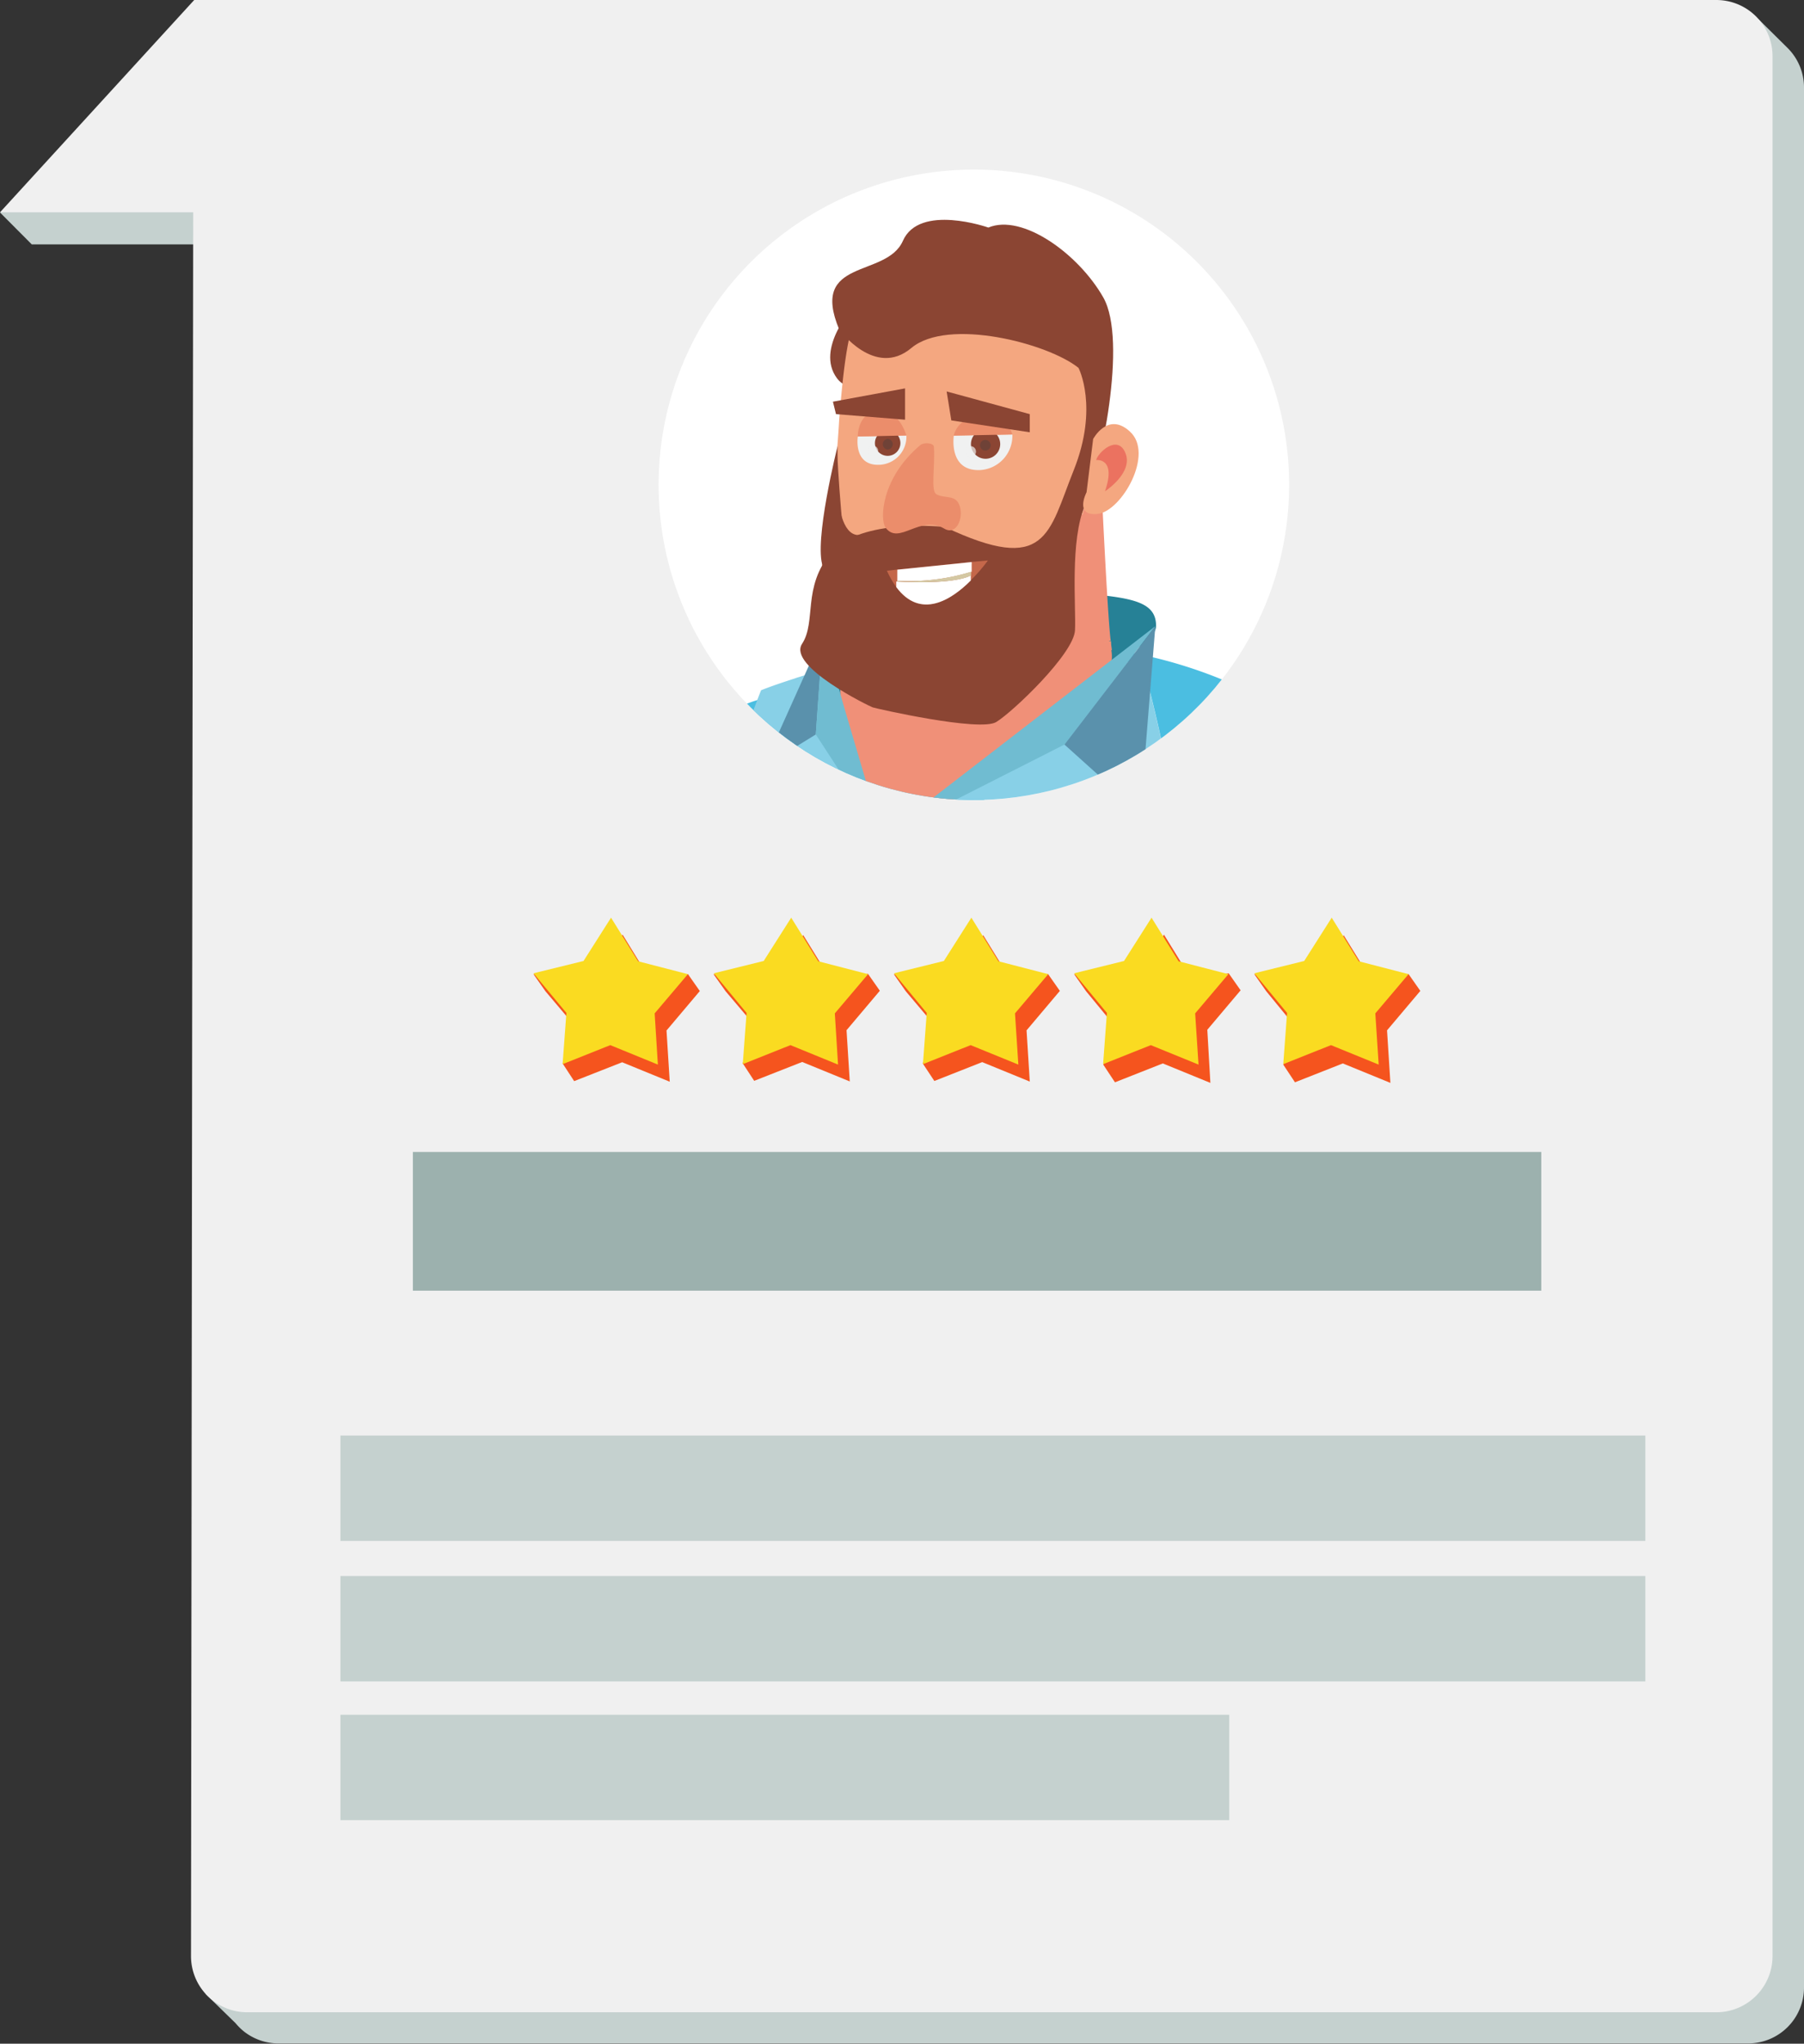 <svg xmlns="http://www.w3.org/2000/svg" viewBox="0 0 123.26 139.66"><rect x="0" y="0" width="123.26" height="139.66" fill="#333333" stroke="none"/><defs><style>.cls-1{fill:#fff}.cls-2{fill:#c5d1cf}.cls-3{fill:#f0f0f0}.cls-4{clip-path:url(#clip-path)}.cls-5{fill:#8b4533}.cls-6{fill:#4bbee1}.cls-7{fill:#88d0e7}.cls-8{fill:#268196}.cls-9{fill:#f09078}.cls-10{fill:#f4a780}.cls-11{fill:#70bcd1}.cls-12{fill:#5a91ac}.cls-13{fill:#f08f69}.cls-14,.cls-16{fill:#f0f1f1}.cls-15{fill:#6f4237}.cls-16{opacity:.7}.cls-17{fill:#06b7df}.cls-18{fill:#eb8d6b}.cls-19{fill:#eb7260}.cls-20{fill:#c4674a}.cls-21{fill:#d4c8a3}.cls-22{fill:#f5541e}.cls-23{fill:#fadb21}.cls-24{fill:#9cb1ae}</style><clipPath id="clip-path"><path class="cls-1" d="M88.08 33.12a21.54 21.54 0 1 1-21.53-21.53 21.53 21.53 0 0 1 21.53 21.53z"/></clipPath></defs><title>Asset 16</title><g id="Layer_2" data-name="Layer 2"><g id="Layer_1-2" data-name="Layer 1"><path class="cls-2" d="M122.1 3.24l-1.94-1.92-.69.84H15.4L6.21 12.23v-.71c-1 .59-6.21 3-6.21 3l2.17 2.18h13.18l-.14 119-1.17.55 2.05 2a4.08 4.08 0 0 0 .55.55 3.81 3.81 0 0 0 2.4.84h100.39a3.82 3.82 0 0 0 3.83-3.83V6a3.81 3.81 0 0 0-1.16-2.76z"/><path class="cls-3" d="M117.27 0h-104L0 14.51h13.2l-.15 119.15a3.84 3.84 0 0 0 3.84 3.85h100.38a3.84 3.84 0 0 0 3.84-3.84V3.84A3.84 3.84 0 0 0 117.27 0z"/><path class="cls-1" d="M88.08 33.12a21.54 21.54 0 1 1-21.53-21.53 21.53 21.53 0 0 1 21.53 21.53z"/><g class="cls-4"><path class="cls-5" d="M58.36 20.91s-2.68 2.89-1.18 4.93 5.73-1.66 5.73-1.66z"/><path class="cls-6" d="M66.81 58.74c3.61-15.45-15-16.51-31.17-.41l-.43.41z"/><path class="cls-7" d="M80.74 58.74a93.5 93.5 0 0 0-2.23-11.68l-2.14-2.59-.37-.07h-.18c-.48-.08-1-.14-1.44-.2a45.89 45.89 0 0 0-12.07.31c-1.36.2-2.62.45-3.75.71l-1 .23a17.32 17.32 0 0 0-.15 2l-.52-1.79h-.05l-.78.22-1.06.26-.52.16-1.05.35c-.92.31-1.43.52-1.43.52a87.26 87.26 0 0 0-3.63 11.57z"/><path class="cls-6" d="M80.74 58.74h15.08a15.14 15.14 0 0 0-6.24-9 32 32 0 0 0-12.4-5.16l-.81-.15 2.14 2.59a93.5 93.5 0 0 1 2.23 11.72z"/><path class="cls-8" d="M75.66 40.72c-2.15-.23-5.46-.23-10.17-.47-4.54-.22-6.86.42-8 1.18a3 3 0 0 0-.92.88 1.69 1.69 0 0 0-.3 1.06l.61 2.25.58 2.13.18.66h.11l9.15-.16s.54-.13 1.4-.37c1.44-.39 3.77-1.07 5.88-1.87.63-.25 1.25-.5 1.81-.76s.87-.42 1.24-.63c1-.61 1.74-1.23 1.76-1.83.01-1.32-.99-1.79-3.33-2.07zM56.88 45.6l.67-.17a17.32 17.32 0 0 0-.15 2z"/><path class="cls-8" d="M57.55 45.43a17.32 17.32 0 0 0-.15 2l-.52-1.79z"/><path class="cls-9" d="M75.94 45.25c-1 4.91-15.65 11.94-15.65 11.94l-.24-.81a59.24 59.24 0 0 0-2.2-6.31 6 6 0 0 1-.44-2.32v-.36a17.32 17.32 0 0 1 .15-2c.05-.38.11-.75.16-1.06.14-.74.27-1.22.27-1.22l1-.23c3.55-.73 15.1-2.79 16.78.91a1.17 1.17 0 0 1 .09.24.41.41 0 0 1 0 .08 2.27 2.27 0 0 1 .06.25 2.45 2.45 0 0 1 .02.89z"/><path class="cls-10" d="M75.12 30.07a15.16 15.16 0 0 1-.53 4.1l-.21-3.9-.38 4.85-1.36.32s1 5.23-.52 9.19c-11.47 2-14.94-2.73-16-5.41a14.67 14.67 0 0 1 .32-2.37 77.73 77.73 0 0 0 .9-8.2c.29-3.51.63-6.7 1.48-7.38C60.34 20.08 67.61 20 71.76 20c1.74 0 2.92.06 2.92.06s.15 3.51.34 7.84v.34c.05.62.07 1.23.1 1.83z"/><path class="cls-10" d="M57.65 44.31a7 7 0 0 1-1.5-5.09c1.14 3 5.25 8.36 19.75 4.59.29 2.83-12.11 7.52-18.25.5z"/><path class="cls-11" d="M72.73 50.88l-12.44 6.31 18.65-14.4-6.21 8.09z"/><path class="cls-12" d="M77.92 55.55l-5.19-4.67 6.21-8.09-1.02 12.76zM52.16 52.4l3.58-2.21.48-6.82-4.06 9.03z"/><path class="cls-11" d="M60.29 57.19l-4.55-7 .31-4.36.17-2.46.66 2.23.53 1.8.29 1.01 2.35 7.97.24.81z"/><path class="cls-13" d="M60 42.62s.91 1.7 5.46 2.15c-.01 0-4.23.85-5.46-2.15z"/><path class="cls-14" d="M65.17 29.77l4-.08A2.34 2.34 0 0 1 67 32.12c-2.22.12-1.83-2.35-1.83-2.35z"/><path class="cls-5" d="M68.34 30.35a1 1 0 1 1-1-1 1 1 0 0 1 1 1z"/><path class="cls-14" d="M58.61 29.83l3.32-.07a1.92 1.92 0 0 1-1.81 2c-1.84.1-1.51-1.93-1.51-1.93z"/><path class="cls-5" d="M61.52 30.28a.87.87 0 1 1-.87-.87.87.87 0 0 1 .87.87z"/><path class="cls-15" d="M61 30.35a.37.37 0 0 1-.37.37.37.37 0 0 1 0-.73.37.37 0 0 1 .37.36zm6.69.08a.37.37 0 0 1-.37.36.36.36 0 0 1-.36-.36.37.37 0 0 1 .36-.37.38.38 0 0 1 .37.37z"/><path class="cls-16" d="M60 30.82a.36.36 0 0 1-.36.36.37.37 0 0 1-.37-.36.38.38 0 0 1 .37-.37.37.37 0 0 1 .36.37zm6.68.1a.37.37 0 0 1-.73 0 .37.37 0 1 1 .73 0z"/><path class="cls-17" d="M101.17 58.74A44.93 44.93 0 0 0 91.46 51c-8.49-4.25-9.26 1-7.6 7.72z"/><path class="cls-18" d="M58.61 29.83l3.32-.07s-.52-1.86-1.94-1.7-1.38 1.77-1.38 1.77zm6.56-.06l4-.08A2 2 0 0 0 67 28.3c-1.68.33-1.83 1.47-1.83 1.47z"/><path class="cls-9" d="M72.13 44.63c1.54-4 .52-9.19.52-9.19l1.35-.32.37-4.85.21 3.9a15.16 15.16 0 0 0 .53-4.1c.27 5.86.6 12.38.78 13.71-1.34.38-2.59.65-3.76.85z"/><path class="cls-9" d="M72.13 44.63a18.81 18.81 0 0 1-7.07 4.85c-4.72 1.93-5 1.82-5 1.82l7.61-1.07s6.46-3.4 8.3-5.83l-.08-.59z"/><path class="cls-5" d="M57.34 22.52s2.44 3.35 4.93 1.26 9.33-.33 11.42 1.36c0 0 1.4 2.68-.33 7s-1.82 7.17-8.81 3.87c0 0-5.74-.64-7.75 1.74s-1 4.72-2 6.25 4.59 4.26 4.83 4.34 7.31 1.69 8.44 1 5.3-4.66 5.38-6.27-.36-6.15.69-8.56 2.93-11.22 1.24-14.19-5.52-5.74-7.85-4.77c0 0-4.71-1.66-5.84.91s-6.41 1.13-4.35 6.06z"/><path class="cls-10" d="M74.69 30s1-1.89 2.5-.52c1.71 1.52-.56 5.46-2.19 5.64s-.76-1.48-.76-1.48z"/><path class="cls-19" d="M75.5 33.57s1.94-1.25 1.4-2.6-1.92 0-2 .47c0 0 1.4-.19.6 2.13z"/><path class="cls-20" d="M67.5 38.3a10.79 10.79 0 0 1-1.19 1.37c-1.31 1.33-3.41 2.68-5.07.45A6.26 6.26 0 0 1 60.6 39l.72-.08 5.07-.52z"/><path class="cls-1" d="M66.39 38.41v.66a14.49 14.49 0 0 1-5.08.62v-.76z"/><path class="cls-1" d="M66.33 39.32v.35c-1.33 1.33-3.43 2.68-5.09.45v-.38c3.53.19 4.76-.23 5.09-.42z"/><path class="cls-21" d="M66.35 39.07v.25c-.35.19-1.56.61-5.06.42v-.05a14.49 14.49 0 0 0 5.06-.62z"/><path class="cls-18" d="M63.81 30.55c0-.3-.69-.33-.92-.14-2.68 2.24-2.79 5.09-2.38 5.65.91 1.23 2.34-.91 4 .06.82.5 1.33-.68 1.07-1.52s-1-.5-1.59-.82c-.42-.2-.09-1.89-.18-3.23z"/><path class="cls-5" d="M56.91 27.45l.21.85 4.72.38v-2.14l-4.93.91zm7.77-.7l.32 1.98 5.36.81V28.3l-5.68-1.55zm-7.45 3.73s-1.66 6.59-1 8.25 1.54-.5 1.54-.5-.65-6.71-.54-7.75z"/><path class="cls-5" d="M57.23 30.48s-.61 7.18 2 5.94l-1.42 2-.83-1.2z"/></g><path class="cls-22" d="M86.52 67.74l-.82-1.17 2.58.47.15.24 1.5-.37 1.88-3 1.85 3 .71.18-.14-.19c.1 0 2-.35 2-.35l.82 1.17h-.07.06l-2.27 2.69L95 74l-3.25-1.33-3.27 1.29-.8-1.21.68-1.06.28.17.11-1.4z"/><path class="cls-23" d="M87.68 72.72l3.26-1.3 3.26 1.33-.23-3.5 2.27-2.68-3.4-.88-1.85-2.98-1.88 2.96-3.41.84 2.24 2.71-.26 3.5z"/><path class="cls-22" d="M74.21 67.74l-.82-1.17L76 67l.15.24 1.5-.37 1.88-3 1.85 3 .71.18-.14-.19c.1 0 2-.35 2-.35l.82 1.17h-.07.06l-2.27 2.69.21 3.63-3.25-1.33-3.27 1.29-.8-1.21.68-1.06.28.17.11-1.4z"/><path class="cls-23" d="M75.37 72.72l3.26-1.3 3.26 1.33-.23-3.5 2.27-2.68-3.4-.88-1.85-2.98-1.88 2.96-3.41.84 2.24 2.71-.26 3.5z"/><path class="cls-22" d="M61.89 67.74l-.82-1.17 2.57.47.16.24 1.5-.37 1.88-3 1.85 3 .71.18-.14-.19c.09 0 2-.35 2-.35l.82 1.17h-.07.06l-2.27 2.69.22 3.5-3.25-1.33-3.27 1.29-.8-1.21.68-1.06.28.17.11-1.4z"/><path class="cls-23" d="M63.06 72.72l3.26-1.3 3.26 1.33-.23-3.5 2.27-2.68-3.4-.88-1.85-2.98-1.88 2.96-3.41.84 2.24 2.71-.26 3.5z"/><path class="cls-22" d="M49.58 67.74l-.83-1.17 2.58.47.16.24L53 66.9l1.88-3 1.85 3 .71.18-.14-.19c.09 0 2-.35 2-.35l.82 1.17h-.07.06l-2.27 2.69.22 3.5-3.25-1.33-3.28 1.29-.79-1.21.68-1.06.28.17.1-1.4z"/><path class="cls-23" d="M50.75 72.72l3.26-1.3 3.25 1.33-.22-3.5 2.27-2.68-3.4-.88-1.85-2.98-1.88 2.96-3.41.84 2.24 2.71-.26 3.5z"/><path class="cls-22" d="M37.27 67.74l-.82-1.17L39 67l.16.24 1.5-.37 1.88-3 1.84 3 .72.18-.1-.14c.09 0 2-.35 2-.35l.82 1.17h-.08.07l-2.27 2.69.22 3.5-3.25-1.33-3.28 1.29-.79-1.21.68-1.06.28.17.1-1.4z"/><path class="cls-23" d="M38.44 72.72l3.26-1.3 3.25 1.33-.22-3.5L47 66.57l-3.4-.88-1.85-2.98-1.88 2.96-3.42.84 2.25 2.71-.26 3.5z"/><path class="cls-24" d="M28.21 78.72h77.1v9.48h-77.1z"/><path class="cls-2" d="M23.26 98.1h89.16v7.2H23.26zm0 9.6h89.16v7.2H23.26zm0 9.48h60.73v7.2H23.26z"/></g></g></svg>